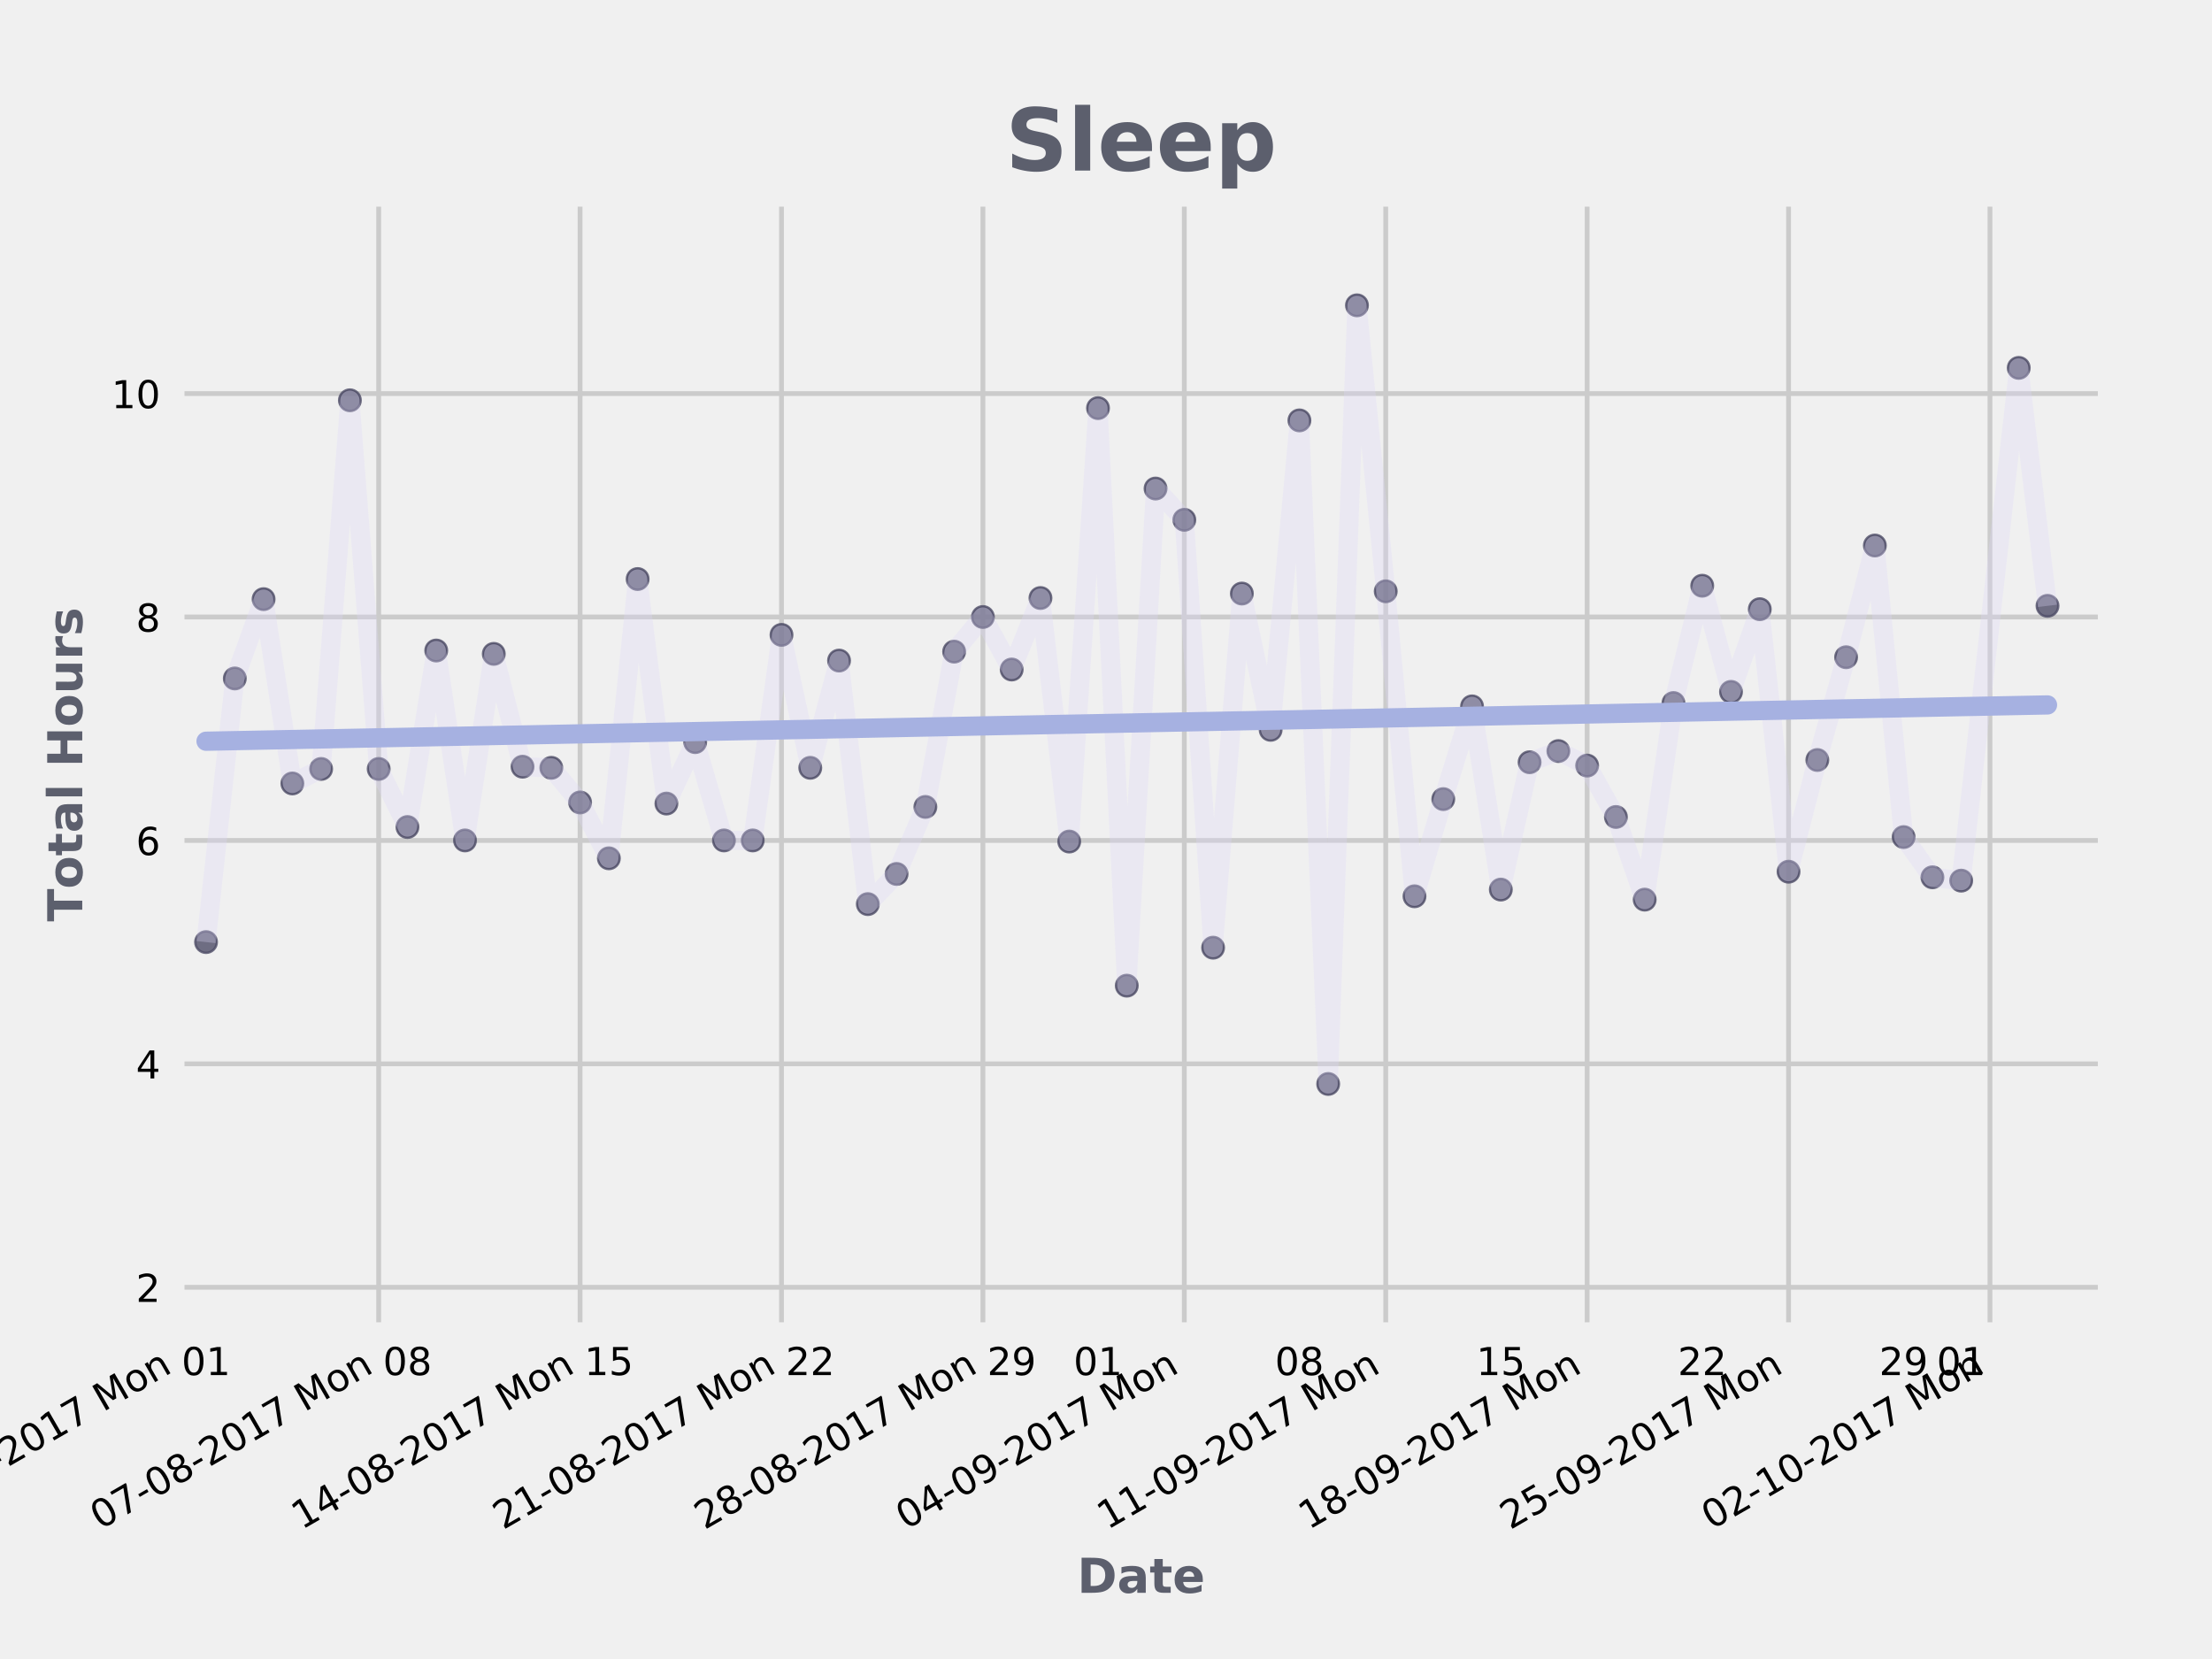 <?xml version="1.0" encoding="utf-8" standalone="no"?>
<!DOCTYPE svg PUBLIC "-//W3C//DTD SVG 1.1//EN"
  "http://www.w3.org/Graphics/SVG/1.1/DTD/svg11.dtd">
<!-- Created with matplotlib (http://matplotlib.org/) -->
<svg height="345pt" version="1.1" viewBox="0 0 460 345" width="460pt" xmlns="http://www.w3.org/2000/svg" xmlns:xlink="http://www.w3.org/1999/xlink">
 <defs>
  <style type="text/css">
*{stroke-linecap:butt;stroke-linejoin:round;}
  </style>
 </defs>
 <g id="figure_1">
  <g id="patch_1">
   <path d="M 0 345.6 
L 460.8 345.6 
L 460.8 0 
L 0 0 
z
" style="fill:#f0f0f0;"/>
  </g>
  <g id="axes_1">
   <g id="patch_2">
    <path d="M 36.864 276.48 
L 437.76 276.48 
L 437.76 41.472 
L 36.864 41.472 
z
" style="fill:#f0f0f0;"/>
   </g>
   <g id="matplotlib.axis_1">
    <g id="xtick_1">
     <g id="line2d_1">
      <path clip-path="url(#p2bff6a1bee)" d="M 36.864 276.48 
L 36.864 41.472 
" style="fill:none;stroke:#cbcbcb;"/>
     </g>
     <g id="line2d_2"/>
     <g id="text_1">
      <!-- 31-07-2017 Mon -->
      <defs>
       <path d="M 40.578 39.312 
Q 47.656 37.797 51.625 33 
Q 55.609 28.219 55.609 21.188 
Q 55.609 10.406 48.188 4.484 
Q 40.766 -1.422 27.094 -1.422 
Q 22.516 -1.422 17.656 -0.516 
Q 12.797 0.391 7.625 2.203 
L 7.625 11.719 
Q 11.719 9.328 16.594 8.109 
Q 21.484 6.891 26.812 6.891 
Q 36.078 6.891 40.938 10.547 
Q 45.797 14.203 45.797 21.188 
Q 45.797 27.641 41.281 31.266 
Q 36.766 34.906 28.719 34.906 
L 20.219 34.906 
L 20.219 43.016 
L 29.109 43.016 
Q 36.375 43.016 40.234 45.922 
Q 44.094 48.828 44.094 54.297 
Q 44.094 59.906 40.109 62.906 
Q 36.141 65.922 28.719 65.922 
Q 24.656 65.922 20.016 65.031 
Q 15.375 64.156 9.812 62.312 
L 9.812 71.094 
Q 15.438 72.656 20.344 73.438 
Q 25.25 74.219 29.594 74.219 
Q 40.828 74.219 47.359 69.109 
Q 53.906 64.016 53.906 55.328 
Q 53.906 49.266 50.438 45.094 
Q 46.969 40.922 40.578 39.312 
z
" id="DejaVuSans-33"/>
       <path d="M 12.406 8.297 
L 28.516 8.297 
L 28.516 63.922 
L 10.984 60.406 
L 10.984 69.391 
L 28.422 72.906 
L 38.281 72.906 
L 38.281 8.297 
L 54.391 8.297 
L 54.391 0 
L 12.406 0 
z
" id="DejaVuSans-31"/>
       <path d="M 4.891 31.391 
L 31.203 31.391 
L 31.203 23.391 
L 4.891 23.391 
z
" id="DejaVuSans-2d"/>
       <path d="M 31.781 66.406 
Q 24.172 66.406 20.328 58.906 
Q 16.5 51.422 16.5 36.375 
Q 16.5 21.391 20.328 13.891 
Q 24.172 6.391 31.781 6.391 
Q 39.453 6.391 43.281 13.891 
Q 47.125 21.391 47.125 36.375 
Q 47.125 51.422 43.281 58.906 
Q 39.453 66.406 31.781 66.406 
z
M 31.781 74.219 
Q 44.047 74.219 50.516 64.516 
Q 56.984 54.828 56.984 36.375 
Q 56.984 17.969 50.516 8.266 
Q 44.047 -1.422 31.781 -1.422 
Q 19.531 -1.422 13.062 8.266 
Q 6.594 17.969 6.594 36.375 
Q 6.594 54.828 13.062 64.516 
Q 19.531 74.219 31.781 74.219 
z
" id="DejaVuSans-30"/>
       <path d="M 8.203 72.906 
L 55.078 72.906 
L 55.078 68.703 
L 28.609 0 
L 18.312 0 
L 43.219 64.594 
L 8.203 64.594 
z
" id="DejaVuSans-37"/>
       <path d="M 19.188 8.297 
L 53.609 8.297 
L 53.609 0 
L 7.328 0 
L 7.328 8.297 
Q 12.938 14.109 22.625 23.891 
Q 32.328 33.688 34.812 36.531 
Q 39.547 41.844 41.422 45.531 
Q 43.312 49.219 43.312 52.781 
Q 43.312 58.594 39.234 62.25 
Q 35.156 65.922 28.609 65.922 
Q 23.969 65.922 18.812 64.312 
Q 13.672 62.703 7.812 59.422 
L 7.812 69.391 
Q 13.766 71.781 18.938 73 
Q 24.125 74.219 28.422 74.219 
Q 39.75 74.219 46.484 68.547 
Q 53.219 62.891 53.219 53.422 
Q 53.219 48.922 51.531 44.891 
Q 49.859 40.875 45.406 35.406 
Q 44.188 33.984 37.641 27.219 
Q 31.109 20.453 19.188 8.297 
z
" id="DejaVuSans-32"/>
       <path id="DejaVuSans-20"/>
       <path d="M 9.812 72.906 
L 24.516 72.906 
L 43.109 23.297 
L 61.812 72.906 
L 76.516 72.906 
L 76.516 0 
L 66.891 0 
L 66.891 64.016 
L 48.094 14.016 
L 38.188 14.016 
L 19.391 64.016 
L 19.391 0 
L 9.812 0 
z
" id="DejaVuSans-4d"/>
       <path d="M 30.609 48.391 
Q 23.391 48.391 19.188 42.75 
Q 14.984 37.109 14.984 27.297 
Q 14.984 17.484 19.156 11.844 
Q 23.344 6.203 30.609 6.203 
Q 37.797 6.203 41.984 11.859 
Q 46.188 17.531 46.188 27.297 
Q 46.188 37.016 41.984 42.703 
Q 37.797 48.391 30.609 48.391 
z
M 30.609 56 
Q 42.328 56 49.016 48.375 
Q 55.719 40.766 55.719 27.297 
Q 55.719 13.875 49.016 6.219 
Q 42.328 -1.422 30.609 -1.422 
Q 18.844 -1.422 12.172 6.219 
Q 5.516 13.875 5.516 27.297 
Q 5.516 40.766 12.172 48.375 
Q 18.844 56 30.609 56 
z
" id="DejaVuSans-6f"/>
       <path d="M 54.891 33.016 
L 54.891 0 
L 45.906 0 
L 45.906 32.719 
Q 45.906 40.484 42.875 44.328 
Q 39.844 48.188 33.797 48.188 
Q 26.516 48.188 22.312 43.547 
Q 18.109 38.922 18.109 30.906 
L 18.109 0 
L 9.078 0 
L 9.078 54.688 
L 18.109 54.688 
L 18.109 46.188 
Q 21.344 51.125 25.703 53.562 
Q 30.078 56 35.797 56 
Q 45.219 56 50.047 50.172 
Q 54.891 44.344 54.891 33.016 
z
" id="DejaVuSans-6e"/>
      </defs>
      <g transform="translate(-21.041 318.196)rotate(-30)scale(0.08 -0.08)">
       <use xlink:href="#DejaVuSans-33"/>
       <use x="63.623" xlink:href="#DejaVuSans-31"/>
       <use x="127.246" xlink:href="#DejaVuSans-2d"/>
       <use x="163.33" xlink:href="#DejaVuSans-30"/>
       <use x="226.953" xlink:href="#DejaVuSans-37"/>
       <use x="290.576" xlink:href="#DejaVuSans-2d"/>
       <use x="326.66" xlink:href="#DejaVuSans-32"/>
       <use x="390.283" xlink:href="#DejaVuSans-30"/>
       <use x="453.906" xlink:href="#DejaVuSans-31"/>
       <use x="517.529" xlink:href="#DejaVuSans-37"/>
       <use x="581.152" xlink:href="#DejaVuSans-20"/>
       <use x="612.939" xlink:href="#DejaVuSans-4d"/>
       <use x="699.219" xlink:href="#DejaVuSans-6f"/>
       <use x="760.4" xlink:href="#DejaVuSans-6e"/>
      </g>
     </g>
    </g>
    <g id="xtick_2">
     <g id="line2d_3">
      <path clip-path="url(#p2bff6a1bee)" d="M 78.749 276.48 
L 78.749 41.472 
" style="fill:none;stroke:#cbcbcb;"/>
     </g>
     <g id="line2d_4"/>
     <g id="text_2">
      <!-- 07-08-2017 Mon -->
      <defs>
       <path d="M 31.781 34.625 
Q 24.75 34.625 20.719 30.859 
Q 16.703 27.094 16.703 20.516 
Q 16.703 13.922 20.719 10.156 
Q 24.75 6.391 31.781 6.391 
Q 38.812 6.391 42.859 10.172 
Q 46.922 13.969 46.922 20.516 
Q 46.922 27.094 42.891 30.859 
Q 38.875 34.625 31.781 34.625 
z
M 21.922 38.812 
Q 15.578 40.375 12.031 44.719 
Q 8.5 49.078 8.5 55.328 
Q 8.5 64.062 14.719 69.141 
Q 20.953 74.219 31.781 74.219 
Q 42.672 74.219 48.875 69.141 
Q 55.078 64.062 55.078 55.328 
Q 55.078 49.078 51.531 44.719 
Q 48 40.375 41.703 38.812 
Q 48.828 37.156 52.797 32.312 
Q 56.781 27.484 56.781 20.516 
Q 56.781 9.906 50.312 4.234 
Q 43.844 -1.422 31.781 -1.422 
Q 19.734 -1.422 13.25 4.234 
Q 6.781 9.906 6.781 20.516 
Q 6.781 27.484 10.781 32.312 
Q 14.797 37.156 21.922 38.812 
z
M 18.312 54.391 
Q 18.312 48.734 21.844 45.562 
Q 25.391 42.391 31.781 42.391 
Q 38.141 42.391 41.719 45.562 
Q 45.312 48.734 45.312 54.391 
Q 45.312 60.062 41.719 63.234 
Q 38.141 66.406 31.781 66.406 
Q 25.391 66.406 21.844 63.234 
Q 18.312 60.062 18.312 54.391 
z
" id="DejaVuSans-38"/>
      </defs>
      <g transform="translate(20.844 318.196)rotate(-30)scale(0.08 -0.08)">
       <use xlink:href="#DejaVuSans-30"/>
       <use x="63.623" xlink:href="#DejaVuSans-37"/>
       <use x="127.246" xlink:href="#DejaVuSans-2d"/>
       <use x="163.33" xlink:href="#DejaVuSans-30"/>
       <use x="226.953" xlink:href="#DejaVuSans-38"/>
       <use x="290.576" xlink:href="#DejaVuSans-2d"/>
       <use x="326.66" xlink:href="#DejaVuSans-32"/>
       <use x="390.283" xlink:href="#DejaVuSans-30"/>
       <use x="453.906" xlink:href="#DejaVuSans-31"/>
       <use x="517.529" xlink:href="#DejaVuSans-37"/>
       <use x="581.152" xlink:href="#DejaVuSans-20"/>
       <use x="612.939" xlink:href="#DejaVuSans-4d"/>
       <use x="699.219" xlink:href="#DejaVuSans-6f"/>
       <use x="760.4" xlink:href="#DejaVuSans-6e"/>
      </g>
     </g>
    </g>
    <g id="xtick_3">
     <g id="line2d_5">
      <path clip-path="url(#p2bff6a1bee)" d="M 120.633 276.48 
L 120.633 41.472 
" style="fill:none;stroke:#cbcbcb;"/>
     </g>
     <g id="line2d_6"/>
     <g id="text_3">
      <!-- 14-08-2017 Mon -->
      <defs>
       <path d="M 37.797 64.312 
L 12.891 25.391 
L 37.797 25.391 
z
M 35.203 72.906 
L 47.609 72.906 
L 47.609 25.391 
L 58.016 25.391 
L 58.016 17.188 
L 47.609 17.188 
L 47.609 0 
L 37.797 0 
L 37.797 17.188 
L 4.891 17.188 
L 4.891 26.703 
z
" id="DejaVuSans-34"/>
      </defs>
      <g transform="translate(62.728 318.196)rotate(-30)scale(0.08 -0.08)">
       <use xlink:href="#DejaVuSans-31"/>
       <use x="63.623" xlink:href="#DejaVuSans-34"/>
       <use x="127.246" xlink:href="#DejaVuSans-2d"/>
       <use x="163.33" xlink:href="#DejaVuSans-30"/>
       <use x="226.953" xlink:href="#DejaVuSans-38"/>
       <use x="290.576" xlink:href="#DejaVuSans-2d"/>
       <use x="326.66" xlink:href="#DejaVuSans-32"/>
       <use x="390.283" xlink:href="#DejaVuSans-30"/>
       <use x="453.906" xlink:href="#DejaVuSans-31"/>
       <use x="517.529" xlink:href="#DejaVuSans-37"/>
       <use x="581.152" xlink:href="#DejaVuSans-20"/>
       <use x="612.939" xlink:href="#DejaVuSans-4d"/>
       <use x="699.219" xlink:href="#DejaVuSans-6f"/>
       <use x="760.4" xlink:href="#DejaVuSans-6e"/>
      </g>
     </g>
    </g>
    <g id="xtick_4">
     <g id="line2d_7">
      <path clip-path="url(#p2bff6a1bee)" d="M 162.518 276.48 
L 162.518 41.472 
" style="fill:none;stroke:#cbcbcb;"/>
     </g>
     <g id="line2d_8"/>
     <g id="text_4">
      <!-- 21-08-2017 Mon -->
      <g transform="translate(104.613 318.196)rotate(-30)scale(0.08 -0.08)">
       <use xlink:href="#DejaVuSans-32"/>
       <use x="63.623" xlink:href="#DejaVuSans-31"/>
       <use x="127.246" xlink:href="#DejaVuSans-2d"/>
       <use x="163.33" xlink:href="#DejaVuSans-30"/>
       <use x="226.953" xlink:href="#DejaVuSans-38"/>
       <use x="290.576" xlink:href="#DejaVuSans-2d"/>
       <use x="326.66" xlink:href="#DejaVuSans-32"/>
       <use x="390.283" xlink:href="#DejaVuSans-30"/>
       <use x="453.906" xlink:href="#DejaVuSans-31"/>
       <use x="517.529" xlink:href="#DejaVuSans-37"/>
       <use x="581.152" xlink:href="#DejaVuSans-20"/>
       <use x="612.939" xlink:href="#DejaVuSans-4d"/>
       <use x="699.219" xlink:href="#DejaVuSans-6f"/>
       <use x="760.4" xlink:href="#DejaVuSans-6e"/>
      </g>
     </g>
    </g>
    <g id="xtick_5">
     <g id="line2d_9">
      <path clip-path="url(#p2bff6a1bee)" d="M 204.403 276.48 
L 204.403 41.472 
" style="fill:none;stroke:#cbcbcb;"/>
     </g>
     <g id="line2d_10"/>
     <g id="text_5">
      <!-- 28-08-2017 Mon -->
      <g transform="translate(146.498 318.196)rotate(-30)scale(0.08 -0.08)">
       <use xlink:href="#DejaVuSans-32"/>
       <use x="63.623" xlink:href="#DejaVuSans-38"/>
       <use x="127.246" xlink:href="#DejaVuSans-2d"/>
       <use x="163.33" xlink:href="#DejaVuSans-30"/>
       <use x="226.953" xlink:href="#DejaVuSans-38"/>
       <use x="290.576" xlink:href="#DejaVuSans-2d"/>
       <use x="326.66" xlink:href="#DejaVuSans-32"/>
       <use x="390.283" xlink:href="#DejaVuSans-30"/>
       <use x="453.906" xlink:href="#DejaVuSans-31"/>
       <use x="517.529" xlink:href="#DejaVuSans-37"/>
       <use x="581.152" xlink:href="#DejaVuSans-20"/>
       <use x="612.939" xlink:href="#DejaVuSans-4d"/>
       <use x="699.219" xlink:href="#DejaVuSans-6f"/>
       <use x="760.4" xlink:href="#DejaVuSans-6e"/>
      </g>
     </g>
    </g>
    <g id="xtick_6">
     <g id="line2d_11">
      <path clip-path="url(#p2bff6a1bee)" d="M 246.287 276.48 
L 246.287 41.472 
" style="fill:none;stroke:#cbcbcb;"/>
     </g>
     <g id="line2d_12"/>
     <g id="text_6">
      <!-- 04-09-2017 Mon -->
      <defs>
       <path d="M 10.984 1.516 
L 10.984 10.5 
Q 14.703 8.734 18.5 7.812 
Q 22.312 6.891 25.984 6.891 
Q 35.75 6.891 40.891 13.453 
Q 46.047 20.016 46.781 33.406 
Q 43.953 29.203 39.594 26.953 
Q 35.25 24.703 29.984 24.703 
Q 19.047 24.703 12.672 31.312 
Q 6.297 37.938 6.297 49.422 
Q 6.297 60.641 12.938 67.422 
Q 19.578 74.219 30.609 74.219 
Q 43.266 74.219 49.922 64.516 
Q 56.594 54.828 56.594 36.375 
Q 56.594 19.141 48.406 8.859 
Q 40.234 -1.422 26.422 -1.422 
Q 22.703 -1.422 18.891 -0.688 
Q 15.094 0.047 10.984 1.516 
z
M 30.609 32.422 
Q 37.25 32.422 41.125 36.953 
Q 45.016 41.5 45.016 49.422 
Q 45.016 57.281 41.125 61.844 
Q 37.25 66.406 30.609 66.406 
Q 23.969 66.406 20.094 61.844 
Q 16.219 57.281 16.219 49.422 
Q 16.219 41.5 20.094 36.953 
Q 23.969 32.422 30.609 32.422 
z
" id="DejaVuSans-39"/>
      </defs>
      <g transform="translate(188.382 318.196)rotate(-30)scale(0.08 -0.08)">
       <use xlink:href="#DejaVuSans-30"/>
       <use x="63.623" xlink:href="#DejaVuSans-34"/>
       <use x="127.246" xlink:href="#DejaVuSans-2d"/>
       <use x="163.33" xlink:href="#DejaVuSans-30"/>
       <use x="226.953" xlink:href="#DejaVuSans-39"/>
       <use x="290.576" xlink:href="#DejaVuSans-2d"/>
       <use x="326.66" xlink:href="#DejaVuSans-32"/>
       <use x="390.283" xlink:href="#DejaVuSans-30"/>
       <use x="453.906" xlink:href="#DejaVuSans-31"/>
       <use x="517.529" xlink:href="#DejaVuSans-37"/>
       <use x="581.152" xlink:href="#DejaVuSans-20"/>
       <use x="612.939" xlink:href="#DejaVuSans-4d"/>
       <use x="699.219" xlink:href="#DejaVuSans-6f"/>
       <use x="760.4" xlink:href="#DejaVuSans-6e"/>
      </g>
     </g>
    </g>
    <g id="xtick_7">
     <g id="line2d_13">
      <path clip-path="url(#p2bff6a1bee)" d="M 288.172 276.48 
L 288.172 41.472 
" style="fill:none;stroke:#cbcbcb;"/>
     </g>
     <g id="line2d_14"/>
     <g id="text_7">
      <!-- 11-09-2017 Mon -->
      <g transform="translate(230.267 318.196)rotate(-30)scale(0.08 -0.08)">
       <use xlink:href="#DejaVuSans-31"/>
       <use x="63.623" xlink:href="#DejaVuSans-31"/>
       <use x="127.246" xlink:href="#DejaVuSans-2d"/>
       <use x="163.33" xlink:href="#DejaVuSans-30"/>
       <use x="226.953" xlink:href="#DejaVuSans-39"/>
       <use x="290.576" xlink:href="#DejaVuSans-2d"/>
       <use x="326.66" xlink:href="#DejaVuSans-32"/>
       <use x="390.283" xlink:href="#DejaVuSans-30"/>
       <use x="453.906" xlink:href="#DejaVuSans-31"/>
       <use x="517.529" xlink:href="#DejaVuSans-37"/>
       <use x="581.152" xlink:href="#DejaVuSans-20"/>
       <use x="612.939" xlink:href="#DejaVuSans-4d"/>
       <use x="699.219" xlink:href="#DejaVuSans-6f"/>
       <use x="760.4" xlink:href="#DejaVuSans-6e"/>
      </g>
     </g>
    </g>
    <g id="xtick_8">
     <g id="line2d_15">
      <path clip-path="url(#p2bff6a1bee)" d="M 330.057 276.48 
L 330.057 41.472 
" style="fill:none;stroke:#cbcbcb;"/>
     </g>
     <g id="line2d_16"/>
     <g id="text_8">
      <!-- 18-09-2017 Mon -->
      <g transform="translate(272.151 318.196)rotate(-30)scale(0.08 -0.08)">
       <use xlink:href="#DejaVuSans-31"/>
       <use x="63.623" xlink:href="#DejaVuSans-38"/>
       <use x="127.246" xlink:href="#DejaVuSans-2d"/>
       <use x="163.33" xlink:href="#DejaVuSans-30"/>
       <use x="226.953" xlink:href="#DejaVuSans-39"/>
       <use x="290.576" xlink:href="#DejaVuSans-2d"/>
       <use x="326.66" xlink:href="#DejaVuSans-32"/>
       <use x="390.283" xlink:href="#DejaVuSans-30"/>
       <use x="453.906" xlink:href="#DejaVuSans-31"/>
       <use x="517.529" xlink:href="#DejaVuSans-37"/>
       <use x="581.152" xlink:href="#DejaVuSans-20"/>
       <use x="612.939" xlink:href="#DejaVuSans-4d"/>
       <use x="699.219" xlink:href="#DejaVuSans-6f"/>
       <use x="760.4" xlink:href="#DejaVuSans-6e"/>
      </g>
     </g>
    </g>
    <g id="xtick_9">
     <g id="line2d_17">
      <path clip-path="url(#p2bff6a1bee)" d="M 371.941 276.48 
L 371.941 41.472 
" style="fill:none;stroke:#cbcbcb;"/>
     </g>
     <g id="line2d_18"/>
     <g id="text_9">
      <!-- 25-09-2017 Mon -->
      <defs>
       <path d="M 10.797 72.906 
L 49.516 72.906 
L 49.516 64.594 
L 19.828 64.594 
L 19.828 46.734 
Q 21.969 47.469 24.109 47.828 
Q 26.266 48.188 28.422 48.188 
Q 40.625 48.188 47.75 41.5 
Q 54.891 34.812 54.891 23.391 
Q 54.891 11.625 47.562 5.094 
Q 40.234 -1.422 26.906 -1.422 
Q 22.312 -1.422 17.547 -0.641 
Q 12.797 0.141 7.719 1.703 
L 7.719 11.625 
Q 12.109 9.234 16.797 8.062 
Q 21.484 6.891 26.703 6.891 
Q 35.156 6.891 40.078 11.328 
Q 45.016 15.766 45.016 23.391 
Q 45.016 31 40.078 35.438 
Q 35.156 39.891 26.703 39.891 
Q 22.75 39.891 18.812 39.016 
Q 14.891 38.141 10.797 36.281 
z
" id="DejaVuSans-35"/>
      </defs>
      <g transform="translate(314.036 318.196)rotate(-30)scale(0.08 -0.08)">
       <use xlink:href="#DejaVuSans-32"/>
       <use x="63.623" xlink:href="#DejaVuSans-35"/>
       <use x="127.246" xlink:href="#DejaVuSans-2d"/>
       <use x="163.33" xlink:href="#DejaVuSans-30"/>
       <use x="226.953" xlink:href="#DejaVuSans-39"/>
       <use x="290.576" xlink:href="#DejaVuSans-2d"/>
       <use x="326.66" xlink:href="#DejaVuSans-32"/>
       <use x="390.283" xlink:href="#DejaVuSans-30"/>
       <use x="453.906" xlink:href="#DejaVuSans-31"/>
       <use x="517.529" xlink:href="#DejaVuSans-37"/>
       <use x="581.152" xlink:href="#DejaVuSans-20"/>
       <use x="612.939" xlink:href="#DejaVuSans-4d"/>
       <use x="699.219" xlink:href="#DejaVuSans-6f"/>
       <use x="760.4" xlink:href="#DejaVuSans-6e"/>
      </g>
     </g>
    </g>
    <g id="xtick_10">
     <g id="line2d_19">
      <path clip-path="url(#p2bff6a1bee)" d="M 413.826 276.48 
L 413.826 41.472 
" style="fill:none;stroke:#cbcbcb;"/>
     </g>
     <g id="line2d_20"/>
     <g id="text_10">
      <!-- 02-10-2017 Mon -->
      <g transform="translate(355.921 318.196)rotate(-30)scale(0.08 -0.08)">
       <use xlink:href="#DejaVuSans-30"/>
       <use x="63.623" xlink:href="#DejaVuSans-32"/>
       <use x="127.246" xlink:href="#DejaVuSans-2d"/>
       <use x="163.33" xlink:href="#DejaVuSans-31"/>
       <use x="226.953" xlink:href="#DejaVuSans-30"/>
       <use x="290.576" xlink:href="#DejaVuSans-2d"/>
       <use x="326.66" xlink:href="#DejaVuSans-32"/>
       <use x="390.283" xlink:href="#DejaVuSans-30"/>
       <use x="453.906" xlink:href="#DejaVuSans-31"/>
       <use x="517.529" xlink:href="#DejaVuSans-37"/>
       <use x="581.152" xlink:href="#DejaVuSans-20"/>
       <use x="612.939" xlink:href="#DejaVuSans-4d"/>
       <use x="699.219" xlink:href="#DejaVuSans-6f"/>
       <use x="760.4" xlink:href="#DejaVuSans-6e"/>
      </g>
     </g>
    </g>
    <g id="xtick_11">
     <g id="line2d_21"/>
     <g id="text_11">
      <!-- 01 -->
      <g transform="translate(37.758 285.959)scale(0.08 -0.08)">
       <use xlink:href="#DejaVuSans-30"/>
       <use x="63.623" xlink:href="#DejaVuSans-31"/>
      </g>
     </g>
    </g>
    <g id="xtick_12">
     <g id="line2d_22"/>
     <g id="text_12">
      <!-- 08 -->
      <g transform="translate(79.642 285.959)scale(0.08 -0.08)">
       <use xlink:href="#DejaVuSans-30"/>
       <use x="63.623" xlink:href="#DejaVuSans-38"/>
      </g>
     </g>
    </g>
    <g id="xtick_13">
     <g id="line2d_23"/>
     <g id="text_13">
      <!-- 15 -->
      <g transform="translate(121.527 285.959)scale(0.08 -0.08)">
       <use xlink:href="#DejaVuSans-31"/>
       <use x="63.623" xlink:href="#DejaVuSans-35"/>
      </g>
     </g>
    </g>
    <g id="xtick_14">
     <g id="line2d_24"/>
     <g id="text_14">
      <!-- 22 -->
      <g transform="translate(163.411 285.959)scale(0.08 -0.08)">
       <use xlink:href="#DejaVuSans-32"/>
       <use x="63.623" xlink:href="#DejaVuSans-32"/>
      </g>
     </g>
    </g>
    <g id="xtick_15">
     <g id="line2d_25"/>
     <g id="text_15">
      <!-- 29 -->
      <g transform="translate(205.296 285.959)scale(0.08 -0.08)">
       <use xlink:href="#DejaVuSans-32"/>
       <use x="63.623" xlink:href="#DejaVuSans-39"/>
      </g>
     </g>
    </g>
    <g id="xtick_16">
     <g id="line2d_26"/>
     <g id="text_16">
      <!-- 01 -->
      <g transform="translate(223.247 285.959)scale(0.08 -0.08)">
       <use xlink:href="#DejaVuSans-30"/>
       <use x="63.623" xlink:href="#DejaVuSans-31"/>
      </g>
     </g>
    </g>
    <g id="xtick_17">
     <g id="line2d_27"/>
     <g id="text_17">
      <!-- 08 -->
      <g transform="translate(265.131 285.959)scale(0.08 -0.08)">
       <use xlink:href="#DejaVuSans-30"/>
       <use x="63.623" xlink:href="#DejaVuSans-38"/>
      </g>
     </g>
    </g>
    <g id="xtick_18">
     <g id="line2d_28"/>
     <g id="text_18">
      <!-- 15 -->
      <g transform="translate(307.016 285.959)scale(0.08 -0.08)">
       <use xlink:href="#DejaVuSans-31"/>
       <use x="63.623" xlink:href="#DejaVuSans-35"/>
      </g>
     </g>
    </g>
    <g id="xtick_19">
     <g id="line2d_29"/>
     <g id="text_19">
      <!-- 22 -->
      <g transform="translate(348.901 285.959)scale(0.08 -0.08)">
       <use xlink:href="#DejaVuSans-32"/>
       <use x="63.623" xlink:href="#DejaVuSans-32"/>
      </g>
     </g>
    </g>
    <g id="xtick_20">
     <g id="line2d_30"/>
     <g id="text_20">
      <!-- 29 -->
      <g transform="translate(390.785 285.959)scale(0.08 -0.08)">
       <use xlink:href="#DejaVuSans-32"/>
       <use x="63.623" xlink:href="#DejaVuSans-39"/>
      </g>
     </g>
    </g>
    <g id="xtick_21">
     <g id="line2d_31"/>
     <g id="text_21">
      <!-- 01 -->
      <g transform="translate(402.752 285.959)scale(0.08 -0.08)">
       <use xlink:href="#DejaVuSans-30"/>
       <use x="63.623" xlink:href="#DejaVuSans-31"/>
      </g>
     </g>
    </g>
    <g id="text_22">
     <!-- Date -->
     <defs>
      <path d="M 27.984 58.688 
L 27.984 14.203 
L 34.719 14.203 
Q 46.234 14.203 52.312 19.922 
Q 58.406 25.641 58.406 36.531 
Q 58.406 47.359 52.344 53.016 
Q 46.297 58.688 34.719 58.688 
z
M 9.188 72.906 
L 29 72.906 
Q 45.609 72.906 53.734 70.531 
Q 61.859 68.172 67.672 62.5 
Q 72.797 57.562 75.281 51.109 
Q 77.781 44.672 77.781 36.531 
Q 77.781 28.266 75.281 21.797 
Q 72.797 15.328 67.672 10.406 
Q 61.812 4.734 53.609 2.359 
Q 45.406 0 29 0 
L 9.188 0 
z
" id="DejaVuSans-Bold-44"/>
      <path d="M 32.906 24.609 
Q 27.438 24.609 24.672 22.75 
Q 21.922 20.906 21.922 17.281 
Q 21.922 13.969 24.141 12.078 
Q 26.375 10.203 30.328 10.203 
Q 35.25 10.203 38.625 13.734 
Q 42 17.281 42 22.609 
L 42 24.609 
z
M 59.625 31.203 
L 59.625 0 
L 42 0 
L 42 8.109 
Q 38.484 3.125 34.078 0.844 
Q 29.688 -1.422 23.391 -1.422 
Q 14.891 -1.422 9.594 3.531 
Q 4.297 8.5 4.297 16.406 
Q 4.297 26.031 10.906 30.516 
Q 17.531 35.016 31.688 35.016 
L 42 35.016 
L 42 36.375 
Q 42 40.531 38.719 42.453 
Q 35.453 44.391 28.516 44.391 
Q 22.906 44.391 18.062 43.266 
Q 13.234 42.141 9.078 39.891 
L 9.078 53.219 
Q 14.703 54.594 20.359 55.297 
Q 26.031 56 31.688 56 
Q 46.484 56 53.047 50.172 
Q 59.625 44.344 59.625 31.203 
z
" id="DejaVuSans-Bold-61"/>
      <path d="M 27.484 70.219 
L 27.484 54.688 
L 45.516 54.688 
L 45.516 42.188 
L 27.484 42.188 
L 27.484 19 
Q 27.484 15.188 29 13.844 
Q 30.516 12.5 35.016 12.5 
L 44 12.5 
L 44 0 
L 29 0 
Q 18.656 0 14.328 4.312 
Q 10.016 8.641 10.016 19 
L 10.016 42.188 
L 1.312 42.188 
L 1.312 54.688 
L 10.016 54.688 
L 10.016 70.219 
z
" id="DejaVuSans-Bold-74"/>
      <path d="M 62.984 27.484 
L 62.984 22.516 
L 22.125 22.516 
Q 22.75 16.359 26.562 13.281 
Q 30.375 10.203 37.203 10.203 
Q 42.719 10.203 48.5 11.844 
Q 54.297 13.484 60.406 16.797 
L 60.406 3.328 
Q 54.203 0.984 48 -0.219 
Q 41.797 -1.422 35.594 -1.422 
Q 20.75 -1.422 12.516 6.125 
Q 4.297 13.672 4.297 27.297 
Q 4.297 40.672 12.375 48.328 
Q 20.453 56 34.625 56 
Q 47.516 56 55.25 48.234 
Q 62.984 40.484 62.984 27.484 
z
M 45.016 33.297 
Q 45.016 38.281 42.109 41.328 
Q 39.203 44.391 34.516 44.391 
Q 29.438 44.391 26.266 41.531 
Q 23.094 38.672 22.312 33.297 
z
" id="DejaVuSans-Bold-65"/>
     </defs>
     <g style="fill:#5c5f6d;" transform="translate(224.006 331.235)scale(0.1 -0.1)">
      <use xlink:href="#DejaVuSans-Bold-44"/>
      <use x="83.008" xlink:href="#DejaVuSans-Bold-61"/>
      <use x="150.488" xlink:href="#DejaVuSans-Bold-74"/>
      <use x="198.291" xlink:href="#DejaVuSans-Bold-65"/>
     </g>
    </g>
   </g>
   <g id="matplotlib.axis_2">
    <g id="ytick_1">
     <g id="line2d_32">
      <path clip-path="url(#p2bff6a1bee)" d="M 36.864 267.699 
L 437.76 267.699 
" style="fill:none;stroke:#cbcbcb;"/>
     </g>
     <g id="line2d_33"/>
     <g id="text_23">
      <!-- 2 -->
      <g transform="translate(28.274 270.738)scale(0.08 -0.08)">
       <use xlink:href="#DejaVuSans-32"/>
      </g>
     </g>
    </g>
    <g id="ytick_2">
     <g id="line2d_34">
      <path clip-path="url(#p2bff6a1bee)" d="M 36.864 221.236 
L 437.76 221.236 
" style="fill:none;stroke:#cbcbcb;"/>
     </g>
     <g id="line2d_35"/>
     <g id="text_24">
      <!-- 4 -->
      <g transform="translate(28.274 224.275)scale(0.08 -0.08)">
       <use xlink:href="#DejaVuSans-34"/>
      </g>
     </g>
    </g>
    <g id="ytick_3">
     <g id="line2d_36">
      <path clip-path="url(#p2bff6a1bee)" d="M 36.864 174.773 
L 437.76 174.773 
" style="fill:none;stroke:#cbcbcb;"/>
     </g>
     <g id="line2d_37"/>
     <g id="text_25">
      <!-- 6 -->
      <defs>
       <path d="M 33.016 40.375 
Q 26.375 40.375 22.484 35.828 
Q 18.609 31.297 18.609 23.391 
Q 18.609 15.531 22.484 10.953 
Q 26.375 6.391 33.016 6.391 
Q 39.656 6.391 43.531 10.953 
Q 47.406 15.531 47.406 23.391 
Q 47.406 31.297 43.531 35.828 
Q 39.656 40.375 33.016 40.375 
z
M 52.594 71.297 
L 52.594 62.312 
Q 48.875 64.062 45.094 64.984 
Q 41.312 65.922 37.594 65.922 
Q 27.828 65.922 22.672 59.328 
Q 17.531 52.734 16.797 39.406 
Q 19.672 43.656 24.016 45.922 
Q 28.375 48.188 33.594 48.188 
Q 44.578 48.188 50.953 41.516 
Q 57.328 34.859 57.328 23.391 
Q 57.328 12.156 50.688 5.359 
Q 44.047 -1.422 33.016 -1.422 
Q 20.359 -1.422 13.672 8.266 
Q 6.984 17.969 6.984 36.375 
Q 6.984 53.656 15.188 63.938 
Q 23.391 74.219 37.203 74.219 
Q 40.922 74.219 44.703 73.484 
Q 48.484 72.75 52.594 71.297 
z
" id="DejaVuSans-36"/>
      </defs>
      <g transform="translate(28.274 177.813)scale(0.08 -0.08)">
       <use xlink:href="#DejaVuSans-36"/>
      </g>
     </g>
    </g>
    <g id="ytick_4">
     <g id="line2d_38">
      <path clip-path="url(#p2bff6a1bee)" d="M 36.864 128.311 
L 437.76 128.311 
" style="fill:none;stroke:#cbcbcb;"/>
     </g>
     <g id="line2d_39"/>
     <g id="text_26">
      <!-- 8 -->
      <g transform="translate(28.274 131.35)scale(0.08 -0.08)">
       <use xlink:href="#DejaVuSans-38"/>
      </g>
     </g>
    </g>
    <g id="ytick_5">
     <g id="line2d_40">
      <path clip-path="url(#p2bff6a1bee)" d="M 36.864 81.848 
L 437.76 81.848 
" style="fill:none;stroke:#cbcbcb;"/>
     </g>
     <g id="line2d_41"/>
     <g id="text_27">
      <!-- 10 -->
      <g transform="translate(23.184 84.887)scale(0.08 -0.08)">
       <use xlink:href="#DejaVuSans-31"/>
       <use x="63.623" xlink:href="#DejaVuSans-30"/>
      </g>
     </g>
    </g>
    <g id="text_28">
     <!-- Total Hours -->
     <defs>
      <path d="M 0.484 72.906 
L 67.672 72.906 
L 67.672 58.688 
L 43.5 58.688 
L 43.5 0 
L 24.703 0 
L 24.703 58.688 
L 0.484 58.688 
z
" id="DejaVuSans-Bold-54"/>
      <path d="M 34.422 43.5 
Q 28.609 43.5 25.562 39.328 
Q 22.516 35.156 22.516 27.297 
Q 22.516 19.438 25.562 15.25 
Q 28.609 11.078 34.422 11.078 
Q 40.141 11.078 43.156 15.25 
Q 46.188 19.438 46.188 27.297 
Q 46.188 35.156 43.156 39.328 
Q 40.141 43.5 34.422 43.5 
z
M 34.422 56 
Q 48.531 56 56.469 48.375 
Q 64.406 40.766 64.406 27.297 
Q 64.406 13.812 56.469 6.188 
Q 48.531 -1.422 34.422 -1.422 
Q 20.266 -1.422 12.281 6.188 
Q 4.297 13.812 4.297 27.297 
Q 4.297 40.766 12.281 48.375 
Q 20.266 56 34.422 56 
z
" id="DejaVuSans-Bold-6f"/>
      <path d="M 8.406 75.984 
L 25.875 75.984 
L 25.875 0 
L 8.406 0 
z
" id="DejaVuSans-Bold-6c"/>
      <path id="DejaVuSans-Bold-20"/>
      <path d="M 9.188 72.906 
L 27.984 72.906 
L 27.984 45.125 
L 55.719 45.125 
L 55.719 72.906 
L 74.516 72.906 
L 74.516 0 
L 55.719 0 
L 55.719 30.906 
L 27.984 30.906 
L 27.984 0 
L 9.188 0 
z
" id="DejaVuSans-Bold-48"/>
      <path d="M 7.812 21.297 
L 7.812 54.688 
L 25.391 54.688 
L 25.391 49.219 
Q 25.391 44.781 25.344 38.062 
Q 25.297 31.344 25.297 29.109 
Q 25.297 22.516 25.641 19.609 
Q 25.984 16.703 26.812 15.375 
Q 27.875 13.672 29.609 12.734 
Q 31.344 11.812 33.594 11.812 
Q 39.062 11.812 42.188 16.016 
Q 45.312 20.219 45.312 27.688 
L 45.312 54.688 
L 62.797 54.688 
L 62.797 0 
L 45.312 0 
L 45.312 7.906 
Q 41.359 3.125 36.938 0.844 
Q 32.516 -1.422 27.203 -1.422 
Q 17.719 -1.422 12.766 4.391 
Q 7.812 10.203 7.812 21.297 
z
" id="DejaVuSans-Bold-75"/>
      <path d="M 49.031 39.797 
Q 46.734 40.875 44.453 41.375 
Q 42.188 41.891 39.891 41.891 
Q 33.156 41.891 29.516 37.562 
Q 25.875 33.25 25.875 25.203 
L 25.875 0 
L 8.406 0 
L 8.406 54.688 
L 25.875 54.688 
L 25.875 45.703 
Q 29.25 51.078 33.609 53.531 
Q 37.984 56 44.094 56 
Q 44.969 56 45.984 55.922 
Q 47.016 55.859 48.969 55.609 
z
" id="DejaVuSans-Bold-72"/>
      <path d="M 51.125 52.984 
L 51.125 39.703 
Q 45.516 42.047 40.281 43.219 
Q 35.062 44.391 30.422 44.391 
Q 25.438 44.391 23.016 43.141 
Q 20.609 41.891 20.609 39.312 
Q 20.609 37.203 22.438 36.078 
Q 24.266 34.969 29 34.422 
L 32.078 33.984 
Q 45.516 32.281 50.141 28.375 
Q 54.781 24.469 54.781 16.109 
Q 54.781 7.375 48.328 2.969 
Q 41.891 -1.422 29.109 -1.422 
Q 23.688 -1.422 17.891 -0.562 
Q 12.109 0.297 6 2 
L 6 15.281 
Q 11.234 12.75 16.719 11.469 
Q 22.219 10.203 27.875 10.203 
Q 33.016 10.203 35.594 11.609 
Q 38.188 13.031 38.188 15.828 
Q 38.188 18.172 36.406 19.312 
Q 34.625 20.453 29.297 21.094 
L 26.219 21.484 
Q 14.547 22.953 9.859 26.906 
Q 5.172 30.859 5.172 38.922 
Q 5.172 47.609 11.125 51.797 
Q 17.094 56 29.391 56 
Q 34.234 56 39.547 55.266 
Q 44.875 54.547 51.125 52.984 
z
" id="DejaVuSans-Bold-73"/>
     </defs>
     <g style="fill:#5c5f6d;" transform="translate(17.104 191.651)rotate(-90)scale(0.1 -0.1)">
      <use xlink:href="#DejaVuSans-Bold-54"/>
      <use x="68.01" xlink:href="#DejaVuSans-Bold-6f"/>
      <use x="136.711" xlink:href="#DejaVuSans-Bold-74"/>
      <use x="184.514" xlink:href="#DejaVuSans-Bold-61"/>
      <use x="251.994" xlink:href="#DejaVuSans-Bold-6c"/>
      <use x="286.271" xlink:href="#DejaVuSans-Bold-20"/>
      <use x="321.086" xlink:href="#DejaVuSans-Bold-48"/>
      <use x="404.777" xlink:href="#DejaVuSans-Bold-6f"/>
      <use x="473.479" xlink:href="#DejaVuSans-Bold-75"/>
      <use x="544.67" xlink:href="#DejaVuSans-Bold-72"/>
      <use x="593.986" xlink:href="#DejaVuSans-Bold-73"/>
     </g>
    </g>
   </g>
   <g id="PathCollection_1">
    <defs>
     <path d="M 0 2.236 
C 0.593 2.236 1.162 2 1.581 1.581 
C 2 1.162 2.236 0.593 2.236 0 
C 2.236 -0.593 2 -1.162 1.581 -1.581 
C 1.162 -2 0.593 -2.236 0 -2.236 
C -0.593 -2.236 -1.162 -2 -1.581 -1.581 
C -2 -1.162 -2.236 -0.593 -2.236 0 
C -2.236 0.593 -2 1.162 -1.581 1.581 
C -1.162 2 -0.593 2.236 0 2.236 
z
" id="m573f1bf106" style="stroke:#4e4c67;stroke-opacity:0.8;stroke-width:0.5;"/>
    </defs>
    <g clip-path="url(#p2bff6a1bee)">
     <use style="fill:#4e4c67;fill-opacity:0.8;stroke:#4e4c67;stroke-opacity:0.8;stroke-width:0.5;" x="42.848" xlink:href="#m573f1bf106" y="195.914"/>
     <use style="fill:#4e4c67;fill-opacity:0.8;stroke:#4e4c67;stroke-opacity:0.8;stroke-width:0.5;" x="48.831" xlink:href="#m573f1bf106" y="141.088"/>
     <use style="fill:#4e4c67;fill-opacity:0.8;stroke:#4e4c67;stroke-opacity:0.8;stroke-width:0.5;" x="54.815" xlink:href="#m573f1bf106" y="124.594"/>
     <use style="fill:#4e4c67;fill-opacity:0.8;stroke:#4e4c67;stroke-opacity:0.8;stroke-width:0.5;" x="60.798" xlink:href="#m573f1bf106" y="162.925"/>
     <use style="fill:#4e4c67;fill-opacity:0.8;stroke:#4e4c67;stroke-opacity:0.8;stroke-width:0.5;" x="66.782" xlink:href="#m573f1bf106" y="159.905"/>
     <use style="fill:#4e4c67;fill-opacity:0.8;stroke:#4e4c67;stroke-opacity:0.8;stroke-width:0.5;" x="72.765" xlink:href="#m573f1bf106" y="83.242"/>
     <use style="fill:#4e4c67;fill-opacity:0.8;stroke:#4e4c67;stroke-opacity:0.8;stroke-width:0.5;" x="78.749" xlink:href="#m573f1bf106" y="159.905"/>
     <use style="fill:#4e4c67;fill-opacity:0.8;stroke:#4e4c67;stroke-opacity:0.8;stroke-width:0.5;" x="84.732" xlink:href="#m573f1bf106" y="171.986"/>
     <use style="fill:#4e4c67;fill-opacity:0.8;stroke:#4e4c67;stroke-opacity:0.8;stroke-width:0.5;" x="90.716" xlink:href="#m573f1bf106" y="135.28"/>
     <use style="fill:#4e4c67;fill-opacity:0.8;stroke:#4e4c67;stroke-opacity:0.8;stroke-width:0.5;" x="96.699" xlink:href="#m573f1bf106" y="174.773"/>
     <use style="fill:#4e4c67;fill-opacity:0.8;stroke:#4e4c67;stroke-opacity:0.8;stroke-width:0.5;" x="102.683" xlink:href="#m573f1bf106" y="135.977"/>
     <use style="fill:#4e4c67;fill-opacity:0.8;stroke:#4e4c67;stroke-opacity:0.8;stroke-width:0.5;" x="108.666" xlink:href="#m573f1bf106" y="159.441"/>
     <use style="fill:#4e4c67;fill-opacity:0.8;stroke:#4e4c67;stroke-opacity:0.8;stroke-width:0.5;" x="114.65" xlink:href="#m573f1bf106" y="159.673"/>
     <use style="fill:#4e4c67;fill-opacity:0.8;stroke:#4e4c67;stroke-opacity:0.8;stroke-width:0.5;" x="120.633" xlink:href="#m573f1bf106" y="166.875"/>
     <use style="fill:#4e4c67;fill-opacity:0.8;stroke:#4e4c67;stroke-opacity:0.8;stroke-width:0.5;" x="126.617" xlink:href="#m573f1bf106" y="178.49"/>
     <use style="fill:#4e4c67;fill-opacity:0.8;stroke:#4e4c67;stroke-opacity:0.8;stroke-width:0.5;" x="132.6" xlink:href="#m573f1bf106" y="120.412"/>
     <use style="fill:#4e4c67;fill-opacity:0.8;stroke:#4e4c67;stroke-opacity:0.8;stroke-width:0.5;" x="138.584" xlink:href="#m573f1bf106" y="167.107"/>
     <use style="fill:#4e4c67;fill-opacity:0.8;stroke:#4e4c67;stroke-opacity:0.8;stroke-width:0.5;" x="144.567" xlink:href="#m573f1bf106" y="154.33"/>
     <use style="fill:#4e4c67;fill-opacity:0.8;stroke:#4e4c67;stroke-opacity:0.8;stroke-width:0.5;" x="150.551" xlink:href="#m573f1bf106" y="174.773"/>
     <use style="fill:#4e4c67;fill-opacity:0.8;stroke:#4e4c67;stroke-opacity:0.8;stroke-width:0.5;" x="156.534" xlink:href="#m573f1bf106" y="174.773"/>
     <use style="fill:#4e4c67;fill-opacity:0.8;stroke:#4e4c67;stroke-opacity:0.8;stroke-width:0.5;" x="162.518" xlink:href="#m573f1bf106" y="132.028"/>
     <use style="fill:#4e4c67;fill-opacity:0.8;stroke:#4e4c67;stroke-opacity:0.8;stroke-width:0.5;" x="168.501" xlink:href="#m573f1bf106" y="159.673"/>
     <use style="fill:#4e4c67;fill-opacity:0.8;stroke:#4e4c67;stroke-opacity:0.8;stroke-width:0.5;" x="174.485" xlink:href="#m573f1bf106" y="137.371"/>
     <use style="fill:#4e4c67;fill-opacity:0.8;stroke:#4e4c67;stroke-opacity:0.8;stroke-width:0.5;" x="180.469" xlink:href="#m573f1bf106" y="188.015"/>
     <use style="fill:#4e4c67;fill-opacity:0.8;stroke:#4e4c67;stroke-opacity:0.8;stroke-width:0.5;" x="186.452" xlink:href="#m573f1bf106" y="181.743"/>
     <use style="fill:#4e4c67;fill-opacity:0.8;stroke:#4e4c67;stroke-opacity:0.8;stroke-width:0.5;" x="192.436" xlink:href="#m573f1bf106" y="167.804"/>
     <use style="fill:#4e4c67;fill-opacity:0.8;stroke:#4e4c67;stroke-opacity:0.8;stroke-width:0.5;" x="198.419" xlink:href="#m573f1bf106" y="135.512"/>
     <use style="fill:#4e4c67;fill-opacity:0.8;stroke:#4e4c67;stroke-opacity:0.8;stroke-width:0.5;" x="204.403" xlink:href="#m573f1bf106" y="128.311"/>
     <use style="fill:#4e4c67;fill-opacity:0.8;stroke:#4e4c67;stroke-opacity:0.8;stroke-width:0.5;" x="210.386" xlink:href="#m573f1bf106" y="139.229"/>
     <use style="fill:#4e4c67;fill-opacity:0.8;stroke:#4e4c67;stroke-opacity:0.8;stroke-width:0.5;" x="216.37" xlink:href="#m573f1bf106" y="124.361"/>
     <use style="fill:#4e4c67;fill-opacity:0.8;stroke:#4e4c67;stroke-opacity:0.8;stroke-width:0.5;" x="222.353" xlink:href="#m573f1bf106" y="175.006"/>
     <use style="fill:#4e4c67;fill-opacity:0.8;stroke:#4e4c67;stroke-opacity:0.8;stroke-width:0.5;" x="228.337" xlink:href="#m573f1bf106" y="84.868"/>
     <use style="fill:#4e4c67;fill-opacity:0.8;stroke:#4e4c67;stroke-opacity:0.8;stroke-width:0.5;" x="234.32" xlink:href="#m573f1bf106" y="204.974"/>
     <use style="fill:#4e4c67;fill-opacity:0.8;stroke:#4e4c67;stroke-opacity:0.8;stroke-width:0.5;" x="240.304" xlink:href="#m573f1bf106" y="101.595"/>
     <use style="fill:#4e4c67;fill-opacity:0.8;stroke:#4e4c67;stroke-opacity:0.8;stroke-width:0.5;" x="246.287" xlink:href="#m573f1bf106" y="108.099"/>
     <use style="fill:#4e4c67;fill-opacity:0.8;stroke:#4e4c67;stroke-opacity:0.8;stroke-width:0.5;" x="252.271" xlink:href="#m573f1bf106" y="197.075"/>
     <use style="fill:#4e4c67;fill-opacity:0.8;stroke:#4e4c67;stroke-opacity:0.8;stroke-width:0.5;" x="258.254" xlink:href="#m573f1bf106" y="123.432"/>
     <use style="fill:#4e4c67;fill-opacity:0.8;stroke:#4e4c67;stroke-opacity:0.8;stroke-width:0.5;" x="264.238" xlink:href="#m573f1bf106" y="151.774"/>
     <use style="fill:#4e4c67;fill-opacity:0.8;stroke:#4e4c67;stroke-opacity:0.8;stroke-width:0.5;" x="270.221" xlink:href="#m573f1bf106" y="87.424"/>
     <use style="fill:#4e4c67;fill-opacity:0.8;stroke:#4e4c67;stroke-opacity:0.8;stroke-width:0.5;" x="276.205" xlink:href="#m573f1bf106" y="225.418"/>
     <use style="fill:#4e4c67;fill-opacity:0.8;stroke:#4e4c67;stroke-opacity:0.8;stroke-width:0.5;" x="282.188" xlink:href="#m573f1bf106" y="63.495"/>
     <use style="fill:#4e4c67;fill-opacity:0.8;stroke:#4e4c67;stroke-opacity:0.8;stroke-width:0.5;" x="288.172" xlink:href="#m573f1bf106" y="122.967"/>
     <use style="fill:#4e4c67;fill-opacity:0.8;stroke:#4e4c67;stroke-opacity:0.8;stroke-width:0.5;" x="294.155" xlink:href="#m573f1bf106" y="186.389"/>
     <use style="fill:#4e4c67;fill-opacity:0.8;stroke:#4e4c67;stroke-opacity:0.8;stroke-width:0.5;" x="300.139" xlink:href="#m573f1bf106" y="166.178"/>
     <use style="fill:#4e4c67;fill-opacity:0.8;stroke:#4e4c67;stroke-opacity:0.8;stroke-width:0.5;" x="306.123" xlink:href="#m573f1bf106" y="146.896"/>
     <use style="fill:#4e4c67;fill-opacity:0.8;stroke:#4e4c67;stroke-opacity:0.8;stroke-width:0.5;" x="312.106" xlink:href="#m573f1bf106" y="184.995"/>
     <use style="fill:#4e4c67;fill-opacity:0.8;stroke:#4e4c67;stroke-opacity:0.8;stroke-width:0.5;" x="318.09" xlink:href="#m573f1bf106" y="158.511"/>
     <use style="fill:#4e4c67;fill-opacity:0.8;stroke:#4e4c67;stroke-opacity:0.8;stroke-width:0.5;" x="324.073" xlink:href="#m573f1bf106" y="156.188"/>
     <use style="fill:#4e4c67;fill-opacity:0.8;stroke:#4e4c67;stroke-opacity:0.8;stroke-width:0.5;" x="330.057" xlink:href="#m573f1bf106" y="159.208"/>
     <use style="fill:#4e4c67;fill-opacity:0.8;stroke:#4e4c67;stroke-opacity:0.8;stroke-width:0.5;" x="336.04" xlink:href="#m573f1bf106" y="169.895"/>
     <use style="fill:#4e4c67;fill-opacity:0.8;stroke:#4e4c67;stroke-opacity:0.8;stroke-width:0.5;" x="342.024" xlink:href="#m573f1bf106" y="187.086"/>
     <use style="fill:#4e4c67;fill-opacity:0.8;stroke:#4e4c67;stroke-opacity:0.8;stroke-width:0.5;" x="348.007" xlink:href="#m573f1bf106" y="146.199"/>
     <use style="fill:#4e4c67;fill-opacity:0.8;stroke:#4e4c67;stroke-opacity:0.8;stroke-width:0.5;" x="353.991" xlink:href="#m573f1bf106" y="121.806"/>
     <use style="fill:#4e4c67;fill-opacity:0.8;stroke:#4e4c67;stroke-opacity:0.8;stroke-width:0.5;" x="359.974" xlink:href="#m573f1bf106" y="143.876"/>
     <use style="fill:#4e4c67;fill-opacity:0.8;stroke:#4e4c67;stroke-opacity:0.8;stroke-width:0.5;" x="365.958" xlink:href="#m573f1bf106" y="126.684"/>
     <use style="fill:#4e4c67;fill-opacity:0.8;stroke:#4e4c67;stroke-opacity:0.8;stroke-width:0.5;" x="371.941" xlink:href="#m573f1bf106" y="181.278"/>
     <use style="fill:#4e4c67;fill-opacity:0.8;stroke:#4e4c67;stroke-opacity:0.8;stroke-width:0.5;" x="377.925" xlink:href="#m573f1bf106" y="158.047"/>
     <use style="fill:#4e4c67;fill-opacity:0.8;stroke:#4e4c67;stroke-opacity:0.8;stroke-width:0.5;" x="383.908" xlink:href="#m573f1bf106" y="136.674"/>
     <use style="fill:#4e4c67;fill-opacity:0.8;stroke:#4e4c67;stroke-opacity:0.8;stroke-width:0.5;" x="389.892" xlink:href="#m573f1bf106" y="113.443"/>
     <use style="fill:#4e4c67;fill-opacity:0.8;stroke:#4e4c67;stroke-opacity:0.8;stroke-width:0.5;" x="395.875" xlink:href="#m573f1bf106" y="174.076"/>
     <use style="fill:#4e4c67;fill-opacity:0.8;stroke:#4e4c67;stroke-opacity:0.8;stroke-width:0.5;" x="401.859" xlink:href="#m573f1bf106" y="182.44"/>
     <use style="fill:#4e4c67;fill-opacity:0.8;stroke:#4e4c67;stroke-opacity:0.8;stroke-width:0.5;" x="407.842" xlink:href="#m573f1bf106" y="183.137"/>
     <use style="fill:#4e4c67;fill-opacity:0.8;stroke:#4e4c67;stroke-opacity:0.8;stroke-width:0.5;" x="419.809" xlink:href="#m573f1bf106" y="76.505"/>
     <use style="fill:#4e4c67;fill-opacity:0.8;stroke:#4e4c67;stroke-opacity:0.8;stroke-width:0.5;" x="425.793" xlink:href="#m573f1bf106" y="125.988"/>
    </g>
   </g>
   <g id="line2d_42">
    <path clip-path="url(#p2bff6a1bee)" style="fill:none;stroke:#008fd5;stroke-width:4;"/>
   </g>
   <g id="line2d_43">
    <path clip-path="url(#p2bff6a1bee)" d="M 42.848 195.914 
L 48.831 141.088 
L 54.815 124.594 
L 60.798 162.925 
L 66.782 159.905 
L 72.765 83.242 
L 78.749 159.905 
L 84.732 171.986 
L 90.716 135.28 
L 96.699 174.773 
L 102.683 135.977 
L 108.666 159.441 
L 114.65 159.673 
L 120.633 166.875 
L 126.617 178.49 
L 132.6 120.412 
L 138.584 167.107 
L 144.567 154.33 
L 150.551 174.773 
L 156.534 174.773 
L 162.518 132.028 
L 168.501 159.673 
L 174.485 137.371 
L 180.469 188.015 
L 186.452 181.743 
L 192.436 167.804 
L 198.419 135.512 
L 204.403 128.311 
L 210.386 139.229 
L 216.37 124.361 
L 222.353 175.006 
L 228.337 84.868 
L 234.32 204.974 
L 240.304 101.595 
L 246.287 108.099 
L 252.271 197.075 
L 258.254 123.432 
L 264.238 151.774 
L 270.221 87.424 
L 276.205 225.418 
L 282.188 63.495 
L 288.172 122.967 
L 294.155 186.389 
L 300.139 166.178 
L 306.123 146.896 
L 312.106 184.995 
L 318.09 158.511 
L 324.073 156.188 
L 330.057 159.208 
L 336.04 169.895 
L 342.024 187.086 
L 348.007 146.199 
L 353.991 121.806 
L 359.974 143.876 
L 365.958 126.684 
L 371.941 181.278 
L 377.925 158.047 
L 383.908 136.674 
L 389.892 113.443 
L 395.875 174.076 
L 401.859 182.44 
L 407.842 183.137 
L 419.809 76.505 
L 425.793 125.988 
" style="fill:none;opacity:0.3;stroke:#dcd6f7;stroke-width:4;"/>
   </g>
   <g id="line2d_44">
    <path clip-path="url(#p2bff6a1bee)" d="M 42.848 154.142 
L 48.831 154.024 
L 54.815 153.906 
L 60.798 153.788 
L 66.782 153.67 
L 72.765 153.552 
L 78.749 153.435 
L 84.732 153.317 
L 90.716 153.199 
L 96.699 153.081 
L 102.683 152.963 
L 108.666 152.845 
L 114.65 152.727 
L 120.633 152.609 
L 126.617 152.491 
L 132.6 152.373 
L 138.584 152.255 
L 144.567 152.137 
L 150.551 152.02 
L 156.534 151.902 
L 162.518 151.784 
L 168.501 151.666 
L 174.485 151.548 
L 180.469 151.43 
L 186.452 151.312 
L 192.436 151.194 
L 198.419 151.076 
L 204.403 150.958 
L 210.386 150.84 
L 216.37 150.722 
L 222.353 150.605 
L 228.337 150.487 
L 234.32 150.369 
L 240.304 150.251 
L 246.287 150.133 
L 252.271 150.015 
L 258.254 149.897 
L 264.238 149.779 
L 270.221 149.661 
L 276.205 149.543 
L 282.188 149.425 
L 288.172 149.307 
L 294.155 149.19 
L 300.139 149.072 
L 306.123 148.954 
L 312.106 148.836 
L 318.09 148.718 
L 324.073 148.6 
L 330.057 148.482 
L 336.04 148.364 
L 342.024 148.246 
L 348.007 148.128 
L 353.991 148.01 
L 359.974 147.892 
L 365.958 147.775 
L 371.941 147.657 
L 377.925 147.539 
L 383.908 147.421 
L 389.892 147.303 
L 395.875 147.185 
L 401.859 147.067 
L 407.842 146.949 
L 419.809 146.713 
L 425.793 146.595 
" style="fill:none;stroke:#a6b1e1;stroke-linecap:round;stroke-width:4;"/>
   </g>
   <g id="patch_3">
    <path d="M 36.864 276.48 
L 36.864 41.472 
" style="fill:none;stroke:#f0f0f0;stroke-linecap:square;stroke-linejoin:miter;stroke-width:3;"/>
   </g>
   <g id="patch_4">
    <path d="M 437.76 276.48 
L 437.76 41.472 
" style="fill:none;stroke:#f0f0f0;stroke-linecap:square;stroke-linejoin:miter;stroke-width:3;"/>
   </g>
   <g id="patch_5">
    <path d="M 36.864 276.48 
L 437.76 276.48 
" style="fill:none;stroke:#f0f0f0;stroke-linecap:square;stroke-linejoin:miter;stroke-width:3;"/>
   </g>
   <g id="patch_6">
    <path d="M 36.864 41.472 
L 437.76 41.472 
" style="fill:none;stroke:#f0f0f0;stroke-linecap:square;stroke-linejoin:miter;stroke-width:3;"/>
   </g>
   <g id="text_29">
    <!-- Sleep -->
    <defs>
     <path d="M 59.906 70.609 
L 59.906 55.172 
Q 53.906 57.859 48.188 59.219 
Q 42.484 60.594 37.406 60.594 
Q 30.672 60.594 27.438 58.734 
Q 24.219 56.891 24.219 52.984 
Q 24.219 50.047 26.391 48.406 
Q 28.562 46.781 34.281 45.609 
L 42.281 44 
Q 54.438 41.547 59.562 36.562 
Q 64.703 31.594 64.703 22.406 
Q 64.703 10.359 57.547 4.469 
Q 50.391 -1.422 35.688 -1.422 
Q 28.766 -1.422 21.781 -0.094 
Q 14.797 1.219 7.812 3.812 
L 7.812 19.672 
Q 14.797 15.969 21.312 14.078 
Q 27.828 12.203 33.891 12.203 
Q 40.047 12.203 43.312 14.25 
Q 46.578 16.312 46.578 20.125 
Q 46.578 23.531 44.359 25.391 
Q 42.141 27.25 35.5 28.719 
L 28.219 30.328 
Q 17.281 32.672 12.219 37.797 
Q 7.172 42.922 7.172 51.609 
Q 7.172 62.5 14.203 68.359 
Q 21.234 74.219 34.422 74.219 
Q 40.438 74.219 46.781 73.312 
Q 53.125 72.406 59.906 70.609 
z
" id="DejaVuSans-Bold-53"/>
     <path d="M 25.875 7.906 
L 25.875 -20.797 
L 8.406 -20.797 
L 8.406 54.688 
L 25.875 54.688 
L 25.875 46.688 
Q 29.5 51.469 33.891 53.734 
Q 38.281 56 44 56 
Q 54.109 56 60.594 47.969 
Q 67.094 39.938 67.094 27.297 
Q 67.094 14.656 60.594 6.609 
Q 54.109 -1.422 44 -1.422 
Q 38.281 -1.422 33.891 0.844 
Q 29.5 3.125 25.875 7.906 
z
M 37.5 43.312 
Q 31.891 43.312 28.875 39.188 
Q 25.875 35.062 25.875 27.297 
Q 25.875 19.531 28.875 15.406 
Q 31.891 11.281 37.5 11.281 
Q 43.109 11.281 46.062 15.375 
Q 49.031 19.484 49.031 27.297 
Q 49.031 35.109 46.062 39.203 
Q 43.109 43.312 37.5 43.312 
z
" id="DejaVuSans-Bold-70"/>
    </defs>
    <g style="fill:#5c5f6d;" transform="translate(209.094 35.472)scale(0.18 -0.18)">
     <use xlink:href="#DejaVuSans-Bold-53"/>
     <use x="72.021" xlink:href="#DejaVuSans-Bold-6c"/>
     <use x="106.299" xlink:href="#DejaVuSans-Bold-65"/>
     <use x="174.121" xlink:href="#DejaVuSans-Bold-65"/>
     <use x="241.943" xlink:href="#DejaVuSans-Bold-70"/>
    </g>
   </g>
  </g>
 </g>
 <defs>
  <clipPath id="p2bff6a1bee">
   <rect height="235.008" width="400.896" x="36.864" y="41.472"/>
  </clipPath>
 </defs>
</svg>
